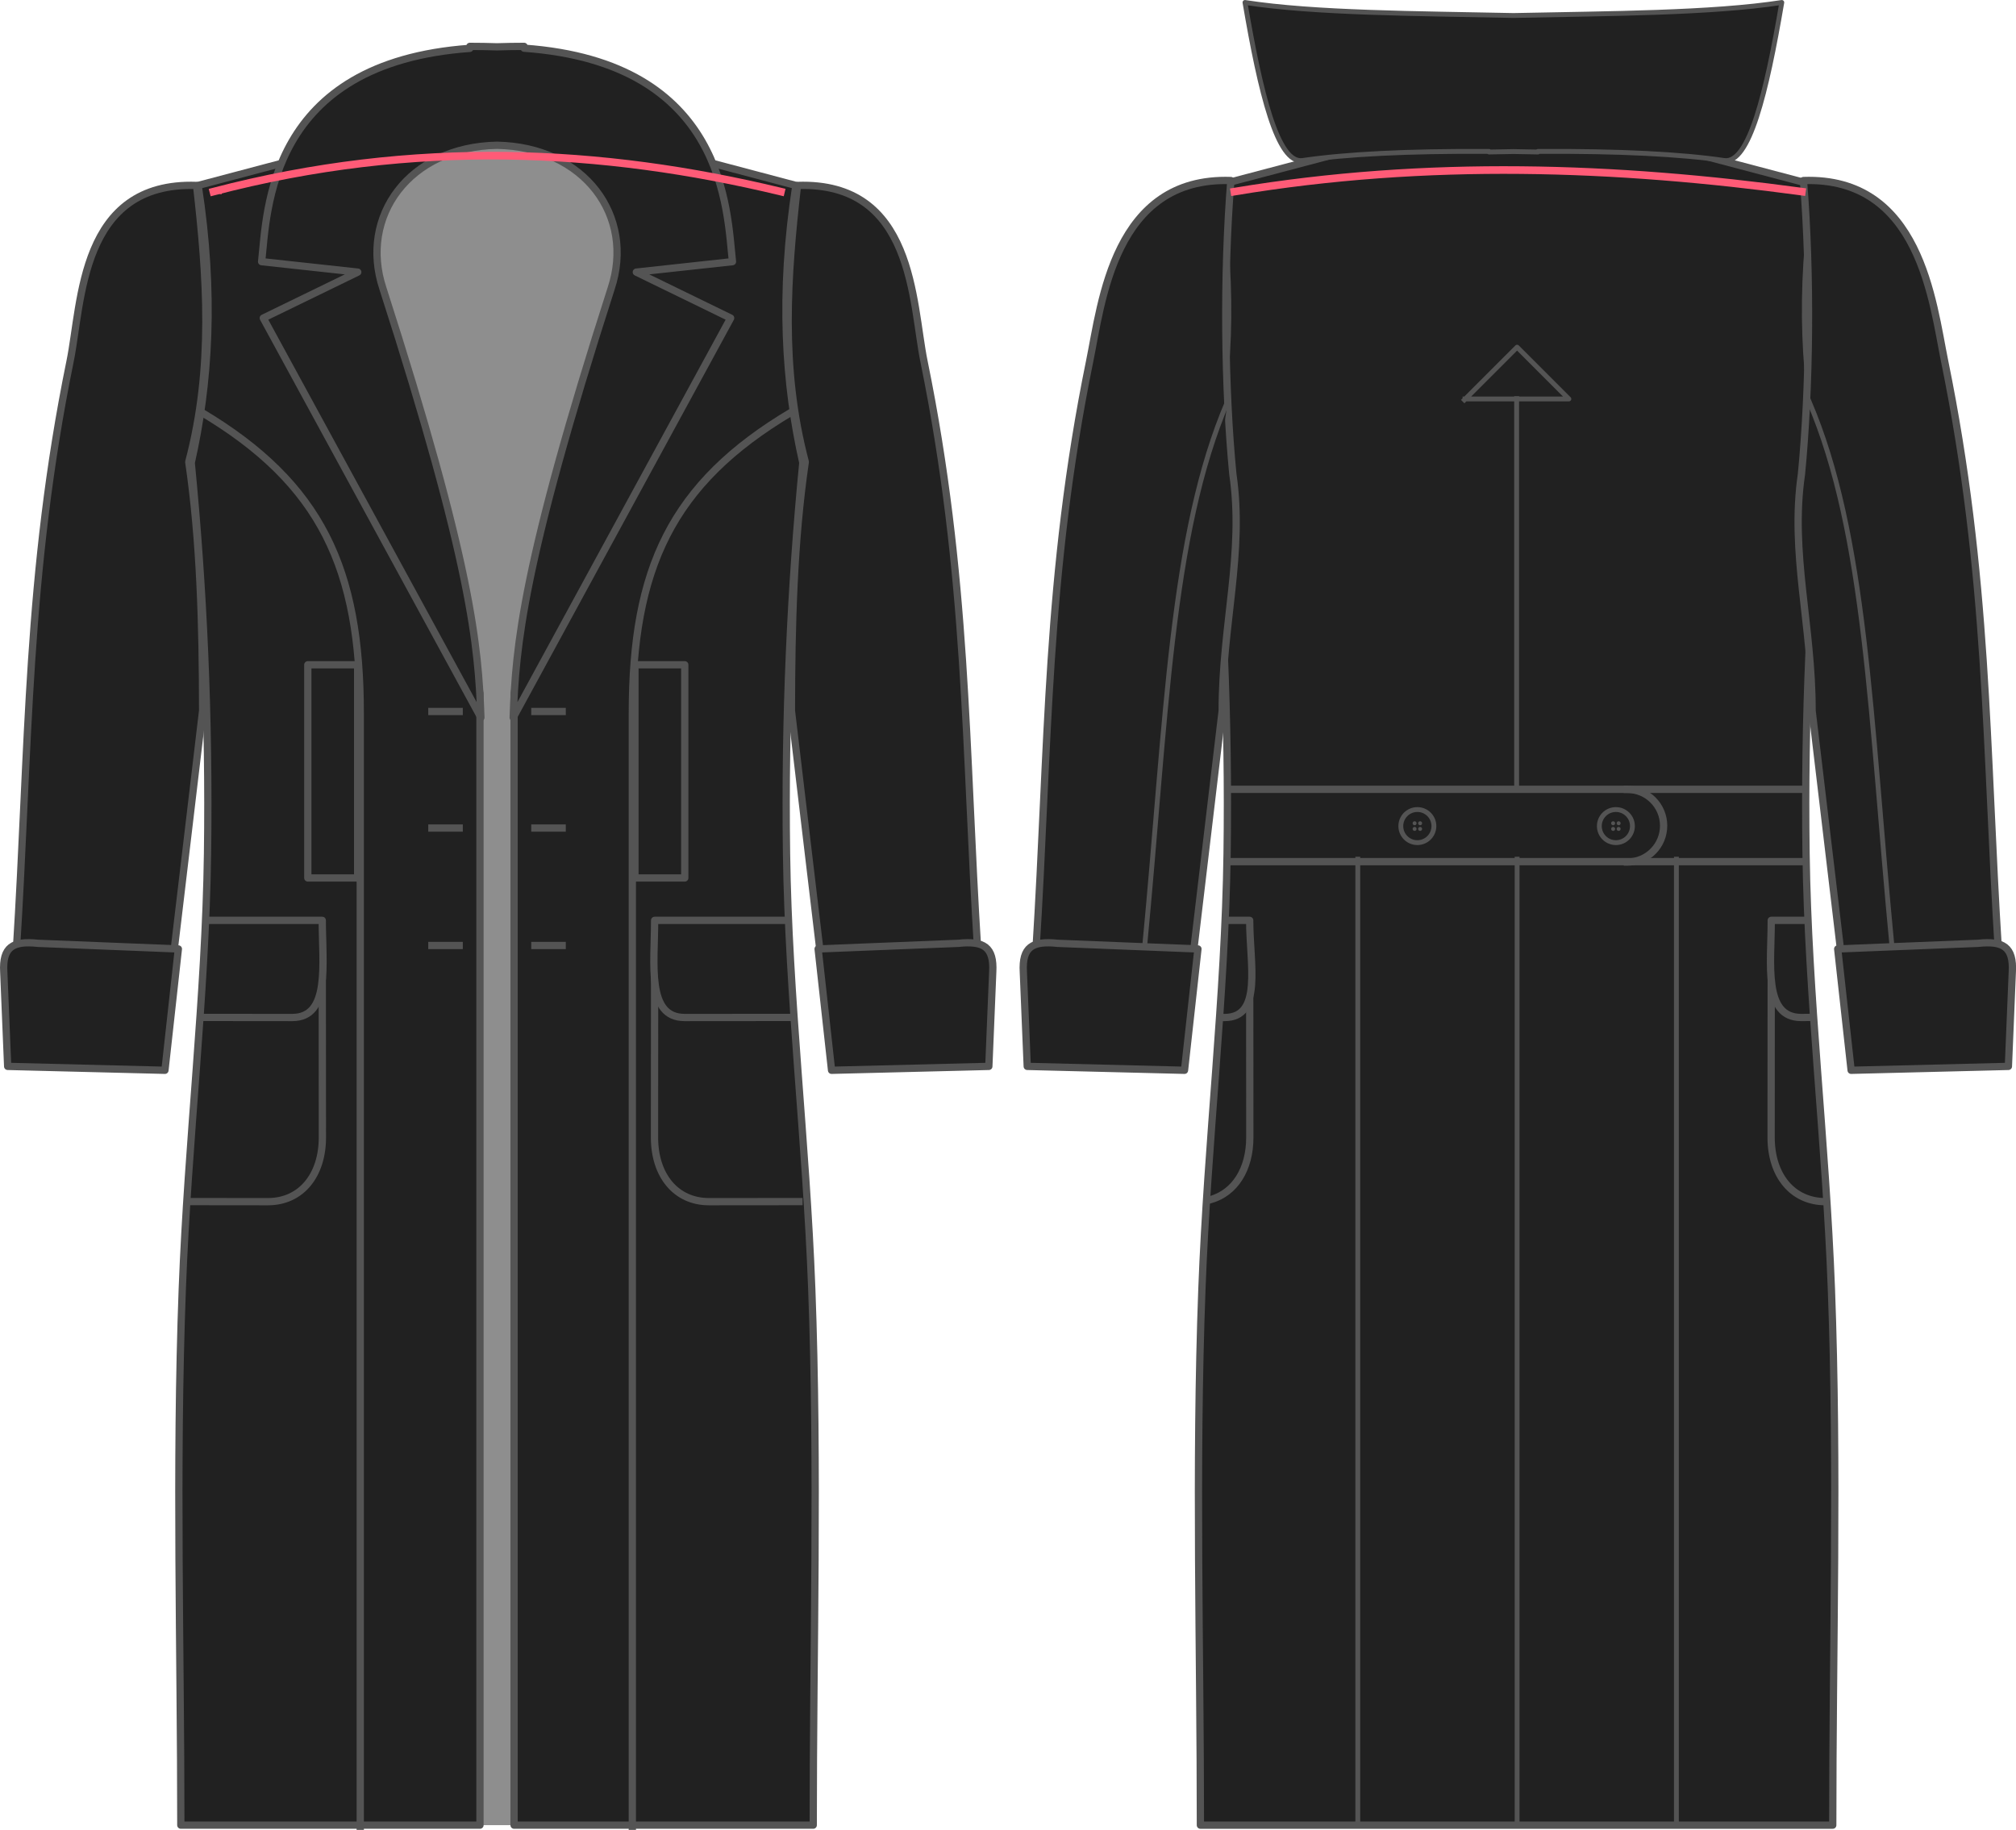 <?xml version="1.0" encoding="UTF-8" standalone="no"?>
<!-- Created with Inkscape (http://www.inkscape.org/) -->

<svg
   xmlns:dc="http://purl.org/dc/elements/1.1/"
   xmlns:cc="http://creativecommons.org/ns#"
   xmlns:rdf="http://www.w3.org/1999/02/22-rdf-syntax-ns#"
   xmlns:svg="http://www.w3.org/2000/svg"
   xmlns="http://www.w3.org/2000/svg"
   xmlns:sodipodi="http://sodipodi.sourceforge.net/DTD/sodipodi-0.dtd"
   xmlns:inkscape="http://www.inkscape.org/namespaces/inkscape"
   width="1000"
   height="907.552"
   id="svg2"
   version="1.1"
   inkscape:version="0.47 r22583"
   sodipodi:docname="bicepsease.svg">
  <defs
     id="defs4">
    <marker
       inkscape:stockid="Arrow1MstartQR"
       orient="auto"
       refY="0"
       refX="0"
       id="Arrow1MstartQR"
       style="overflow:visible">
      <path
         id="path5084"
         d="M 0,0 5,-5 -12.5,0 5,5 0,0 z"
         style="fill:#ff5b77;fill-rule:evenodd;stroke:#ff5b77;stroke-width:1pt;marker-start:none"
         transform="matrix(0.4,0,0,0.4,4,0)" />
    </marker>
    <marker
       style="overflow:visible"
       id="Arrow1Mend3"
       refX="0"
       refY="0"
       orient="auto"
       inkscape:stockid="Arrow1Mend3">
      <path
         transform="matrix(-0.4,0,0,-0.4,-4,0)"
         style="fill:#ff5b77;fill-rule:evenodd;stroke:#ff5b77;stroke-width:1pt;marker-start:none"
         d="M 0,0 5,-5 -12.5,0 5,5 0,0 z"
         id="path5087" />
    </marker>
    <inkscape:perspective
       id="perspective4716"
       inkscape:persp3d-origin="0.5 : 0.333333 : 1"
       inkscape:vp_z="1 : 0.5 : 1"
       inkscape:vp_y="0 : 1000 : 0"
       inkscape:vp_x="0 : 0.5 : 1"
       sodipodi:type="inkscape:persp3d" />
    <marker
       style="overflow:visible"
       id="Arrow1Sstart6"
       refX="0"
       refY="0"
       orient="auto"
       inkscape:stockid="Arrow1Sstart6">
      <path
         transform="matrix(0.2,0,0,0.2,1.2,0)"
         style="fill:#ff5b77;fill-rule:evenodd;stroke:#ff5b77;stroke-width:1pt;marker-start:none"
         d="M 0,0 5,-5 -12.5,0 5,5 0,0 z"
         id="path8850" />
    </marker>
    <marker
       style="overflow:visible"
       id="Arrow1SendT"
       refX="0"
       refY="0"
       orient="auto"
       inkscape:stockid="Arrow1SendT">
      <path
         transform="matrix(-0.2,0,0,-0.2,-1.2,0)"
         style="fill:#ff5b77;fill-rule:evenodd;stroke:#ff5b77;stroke-width:1pt;marker-start:none"
         d="M 0,0 5,-5 -12.5,0 5,5 0,0 z"
         id="path8853" />
    </marker>
  </defs>
  <sodipodi:namedview
     id="base"
     pagecolor="#ffffff"
     bordercolor="#666666"
     borderopacity="1.0"
     inkscape:pageopacity="0.0"
     inkscape:pageshadow="2"
     inkscape:zoom="0.494975"
     inkscape:cx="618.476"
     inkscape:cy="387.072"
     inkscape:document-units="px"
     inkscape:current-layer="layer1"
     showgrid="false"
     inkscape:window-width="1832"
     inkscape:window-height="1057"
     inkscape:window-x="-8"
     inkscape:window-y="-8"
     inkscape:window-maximized="0" />
  <g
     inkscape:label="Layer 1"
     inkscape:groupmode="layer"
     id="layer1"
     transform="translate(-27.78,298.117)">
    <g
       id="g3854"
       transform="matrix(2.407,0,0,2.407,-37.868,-857.427)">
      <rect
         y="259.046"
         x="98.214"
         height="349.388"
         width="58.571"
         id="rect3781"
         style="fill:#8e8e8e;fill-opacity:1;stroke:none" />
      <path
         style="fill:#212121;fill-opacity:1;stroke:#545454;stroke-width:1.5;stroke-linecap:square;stroke-linejoin:round;stroke-miterlimit:4;stroke-opacity:1;stroke-dasharray:none;stroke-dashoffset:0"
         d="M 100.471,262.005 68.109,270.576 C 71.562,293.029 70.354,311.442 66.68,327.719 69.184,353.334 70.424,380.208 70.039,408.255 69.636,437.562 65.985,467.569 64.84,497.882 63.44,534.941 64.547,572.368 64.537,608.434 L 126.186,608.434 126.186,375.219 C 117.532,337.533 100.722,304.998 100.471,262.005 z"
         id="path3852"
         sodipodi:nodetypes="cccsscccc" />
      <path
         sodipodi:nodetypes="cccsscccc"
         id="path2913"
         d="M 158.929,262.005 191.291,270.576 C 187.838,293.029 189.046,311.442 192.72,327.719 190.216,353.334 188.976,380.208 189.361,408.255 189.764,437.562 193.415,467.569 194.56,497.882 195.96,534.941 194.853,572.368 194.863,608.434 L 133.214,608.434 133.214,375.219 C 141.868,337.533 158.678,304.998 158.929,262.005 z"
         style="fill:#212121;fill-opacity:1;stroke:#545454;stroke-width:1.5;stroke-linecap:square;stroke-linejoin:round;stroke-miterlimit:4;stroke-opacity:1;stroke-dasharray:none;stroke-dashoffset:0" />
      <path
         sodipodi:nodetypes="csccccc"
         id="path3687"
         d="M 191.618,270.576 C 215.705,269.755 215.197,294.625 217.689,306.826 226.685,350.865 226.127,386.554 228.76,428.255 L 196.439,429.862 190.368,378.791 C 190.387,361.148 190.847,343.769 193.225,327.541 188.088,308.107 189.487,289.306 191.618,270.576 z"
         style="fill:#212121;stroke:#545454;stroke-width:1.5;stroke-linecap:square;stroke-linejoin:round;stroke-miterlimit:4;stroke-opacity:1;stroke-dasharray:none;stroke-dashoffset:0" />
      <path
         style="fill:none;stroke:#545454;stroke-width:1.5;stroke-linecap:square;stroke-linejoin:round;stroke-miterlimit:4;stroke-opacity:1;stroke-dasharray:none;stroke-dashoffset:0"
         d="M 162.178,426.29 C 162.178,426.876 162.153,466.017 162.153,466.739 162.153,474.553 166.554,479.968 173.364,479.968 L 191.918,479.951"
         id="path3712"
         sodipodi:nodetypes="cscc" />
      <path
         sodipodi:nodetypes="cccc"
         id="path3710"
         d="M 188.553,422.005 162.178,422.005 C 162.178,431.036 160.482,442.027 168.364,442.022 L 189.774,442.005"
         style="fill:#212121;stroke:#545454;stroke-width:1.5;stroke-linecap:square;stroke-linejoin:round;stroke-miterlimit:4;stroke-opacity:1;stroke-dasharray:none;stroke-dashoffset:0" />
      <path
         id="path3716"
         d="M 137.5,378.969 143.125,378.969"
         style="fill:none;stroke:#545454;stroke-width:1.5;stroke-linecap:square;stroke-linejoin:round;stroke-miterlimit:4;stroke-opacity:1;stroke-dasharray:none;stroke-dashoffset:0" />
      <path
         style="fill:none;stroke:#545454;stroke-width:1.5;stroke-linecap:square;stroke-linejoin:round;stroke-miterlimit:4;stroke-opacity:1;stroke-dasharray:none;stroke-dashoffset:0"
         d="M 137.5,402.987 143.125,402.987"
         id="path3718" />
      <path
         id="path3720"
         d="M 137.5,427.183 143.125,427.183"
         style="fill:none;stroke:#545454;stroke-width:1.5;stroke-linecap:square;stroke-linejoin:round;stroke-miterlimit:4;stroke-opacity:1;stroke-dasharray:none;stroke-dashoffset:0" />
      <path
         sodipodi:nodetypes="cccccc"
         id="path3722"
         d="M 198.64,452.898 231.051,452.094 231.855,432.63 C 232.143,427.499 229.988,426.185 224.801,426.737 L 195.873,427.898 198.64,452.898 z"
         style="fill:#212121;stroke:#545454;stroke-width:1.5;stroke-linecap:square;stroke-linejoin:round;stroke-miterlimit:4;stroke-opacity:1;stroke-dasharray:none;stroke-dashoffset:0" />
      <path
         style="fill:#212121;stroke:#545454;stroke-width:1.5;stroke-linecap:square;stroke-linejoin:round;stroke-miterlimit:4;stroke-opacity:1;stroke-dasharray:none;stroke-dashoffset:0"
         d="M 67.782,270.576 C 43.695,269.755 44.203,294.625 41.711,306.826 32.715,350.865 33.273,386.554 30.64,428.255 L 62.961,429.862 69.032,378.791 C 69.013,361.148 68.553,343.769 66.175,327.541 71.312,308.107 69.913,289.306 67.782,270.576 z"
         id="path3742"
         sodipodi:nodetypes="csccccc" />
      <path
         sodipodi:nodetypes="cscc"
         id="path3744"
         d="M 93.686,426.29 C 93.686,426.876 93.711,466.017 93.711,466.739 93.711,474.553 89.31,479.968 82.5,479.968 L 66.811,479.951"
         style="fill:none;stroke:#545454;stroke-width:1.5;stroke-linecap:square;stroke-linejoin:round;stroke-miterlimit:4;stroke-opacity:1;stroke-dasharray:none;stroke-dashoffset:0" />
      <path
         style="fill:#212121;stroke:#545454;stroke-width:1.5;stroke-linecap:square;stroke-linejoin:round;stroke-miterlimit:4;stroke-opacity:1;stroke-dasharray:none;stroke-dashoffset:0"
         d="M 70.65,422.005 93.686,422.005 C 93.686,431.036 95.382,442.027 87.5,442.022 L 69.667,442.005"
         id="path3746"
         sodipodi:nodetypes="cccc" />
      <path
         style="fill:none;stroke:#545454;stroke-width:1.5;stroke-linecap:square;stroke-linejoin:round;stroke-miterlimit:4;stroke-opacity:1;stroke-dasharray:none;stroke-dashoffset:0"
         d="M 121.9,378.969 116.275,378.969"
         id="path3750" />
      <path
         id="path3752"
         d="M 121.9,402.987 116.275,402.987"
         style="fill:none;stroke:#545454;stroke-width:1.5;stroke-linecap:square;stroke-linejoin:round;stroke-miterlimit:4;stroke-opacity:1;stroke-dasharray:none;stroke-dashoffset:0" />
      <path
         style="fill:none;stroke:#545454;stroke-width:1.5;stroke-linecap:square;stroke-linejoin:round;stroke-miterlimit:4;stroke-opacity:1;stroke-dasharray:none;stroke-dashoffset:0"
         d="M 121.9,427.183 116.275,427.183"
         id="path3754" />
      <path
         style="fill:#212121;stroke:#545454;stroke-width:1.5;stroke-linecap:square;stroke-linejoin:round;stroke-miterlimit:4;stroke-opacity:1;stroke-dasharray:none;stroke-dashoffset:0"
         d="M 61.265,452.898 28.854,452.094 28.05,432.63 C 27.762,427.499 29.917,426.185 35.104,426.737 L 64.032,427.898 61.265,452.898 z"
         id="path3756"
         sodipodi:nodetypes="cccccc" />
      <path
         id="path3724"
         d="M 124.094,241.924 124.094,242.331 C 82.53,245.315 82.34,275.772 81.188,286.281 L 101,288.438 81.531,297.906 126.375,380.219 C 125.882,365.518 124.429,348.552 106.188,291.812 101.273,276.977 111.559,262.637 129.688,262.299 147.835,262.633 158.137,276.968 153.219,291.812 134.977,348.552 133.524,365.518 133.031,380.219 L 177.844,297.906 158.406,288.438 178.219,286.281 C 177.066,275.771 176.865,245.279 135.281,242.299 L 135.281,241.924 C 133.334,241.924 131.494,241.959 129.688,242.018 127.891,241.959 126.029,241.924 124.094,241.924 z"
         style="fill:#212121;stroke:#545454;stroke-width:1.5;stroke-linecap:square;stroke-linejoin:round;stroke-miterlimit:4;stroke-opacity:1;stroke-dasharray:none;stroke-dashoffset:0"
         sodipodi:nodetypes="ccccccccccccccccc" />
    </g>
    <path
       style="fill:none;stroke:#ff5b77;stroke-width:3.788;stroke-linecap:square;stroke-linejoin:round;stroke-miterlimit:4;stroke-opacity:1;stroke-dasharray:none;stroke-dashoffset:0;marker-start:url(#Arrow1MstartQR);marker-end:url(#Arrow1Mend3)"
       d="M 133.635,-203.07 C 233.68,-229.232 326.506,-224.419 415.143,-203.07"
       id="path4769"
       sodipodi:nodetypes="cc" />
    <g
       id="g4045"
       transform="matrix(2.407,0,0,2.407,-39.084,-857.427)">
      <path
         id="path3882"
         d="M 330.656,262 C 330.656,262.086 330.657,262.164 330.656,262.25 L 308.062,262.812 278.719,270.562 C 282.172,293.015 280.986,311.442 277.312,327.719 279.816,353.334 281.041,380.203 280.656,408.25 280.253,437.557 276.614,467.562 275.469,497.875 274.069,534.934 275.166,572.371 275.156,608.438 L 327.656,608.438 336.812,608.438 405.469,608.438 C 405.459,572.371 406.587,534.934 405.188,497.875 404.043,467.562 400.372,437.557 399.969,408.25 399.584,380.203 400.84,353.334 403.344,327.719 399.67,311.442 398.453,293.015 401.906,270.562 L 373.375,263.031 341.406,262.25 C 341.406,262.166 341.407,262.084 341.406,262 L 336.062,262.125 330.656,262 z"
         style="fill:#212121;fill-opacity:1;stroke:#545454;stroke-width:1.5;stroke-linecap:square;stroke-linejoin:round;stroke-miterlimit:4;stroke-opacity:1;stroke-dasharray:none;stroke-dashoffset:0" />
      <path
         sodipodi:nodetypes="csc"
         id="path3888"
         d="M 392.795,426.29 C 392.795,426.876 392.77,466.017 392.77,466.739 392.77,474.553 397.171,479.968 403.981,479.968"
         style="fill:none;stroke:#545454;stroke-width:1.5;stroke-linecap:square;stroke-linejoin:round;stroke-miterlimit:4;stroke-opacity:1;stroke-dasharray:none;stroke-dashoffset:0" />
      <path
         style="fill:#212121;stroke:#545454;stroke-width:1.5;stroke-linecap:square;stroke-linejoin:round;stroke-miterlimit:4;stroke-opacity:1;stroke-dasharray:none;stroke-dashoffset:0"
         d="M 399.219,422.005 392.795,422.005 C 392.795,431.036 391.099,442.027 398.981,442.022 L 400.44,442.005"
         id="path3890"
         sodipodi:nodetypes="cccc" />
      <path
         sodipodi:nodetypes="csccccc"
         id="path3902"
         d="M 281.429,269.566 C 257.342,268.745 254.82,294.625 252.328,306.826 243.332,350.865 243.89,386.554 241.257,428.255 L 273.578,429.862 279.649,378.791 C 279.63,361.148 284.221,346.294 281.843,330.066 280.116,312.348 279.856,289.222 281.429,269.566 z"
         style="fill:#212121;stroke:#545454;stroke-width:1.5;stroke-linecap:square;stroke-linejoin:round;stroke-miterlimit:4;stroke-opacity:1;stroke-dasharray:none;stroke-dashoffset:0" />
      <path
         style="fill:none;stroke:#545454;stroke-width:1.5;stroke-linecap:square;stroke-linejoin:round;stroke-miterlimit:4;stroke-opacity:1;stroke-dasharray:none;stroke-dashoffset:0"
         d="M 285.313,426.29 C 285.313,426.876 285.338,466.017 285.338,466.739 285.338,473.273 282.26,478.13 277.27,479.546"
         id="path3904"
         sodipodi:nodetypes="csc" />
      <path
         sodipodi:nodetypes="ccc"
         id="path3906"
         d="M 281.47,422.005 285.313,422.005 C 285.313,431.036 288.019,442.027 280.137,442.022"
         style="fill:#212121;stroke:#545454;stroke-width:1.5;stroke-linecap:square;stroke-linejoin:round;stroke-miterlimit:4;stroke-opacity:1;stroke-dasharray:none;stroke-dashoffset:0" />
      <path
         sodipodi:nodetypes="cccccc"
         id="path3916"
         d="M 271.882,452.898 239.471,452.094 238.667,432.63 C 238.379,427.499 240.534,426.185 245.721,426.737 L 274.649,427.898 271.882,452.898 z"
         style="fill:#212121;stroke:#545454;stroke-width:1.5;stroke-linecap:square;stroke-linejoin:round;stroke-miterlimit:4;stroke-opacity:1;stroke-dasharray:none;stroke-dashoffset:0" />
      <path
         style="fill:#212121;stroke:#545454;stroke-width:1.5;stroke-linecap:square;stroke-linejoin:round;stroke-miterlimit:4;stroke-opacity:1;stroke-dasharray:none;stroke-dashoffset:0"
         d="M 399.434,269.566 C 423.521,268.745 426.043,294.625 428.535,306.826 437.531,350.865 436.973,386.554 439.606,428.255 L 407.285,429.862 401.214,378.791 C 401.233,361.148 396.642,346.294 399.02,330.066 400.747,312.348 401.007,289.222 399.434,269.566 z"
         id="path3961"
         sodipodi:nodetypes="csccccc" />
      <path
         style="fill:#212121;stroke:#545454;stroke-width:1.5;stroke-linecap:square;stroke-linejoin:round;stroke-miterlimit:4;stroke-opacity:1;stroke-dasharray:none;stroke-dashoffset:0"
         d="M 409.257,452.898 441.668,452.094 442.472,432.63 C 442.76,427.499 440.605,426.185 435.418,426.737 L 406.49,427.898 409.257,452.898 z"
         id="path3900"
         sodipodi:nodetypes="cccccc" />
      <path
         sodipodi:nodetypes="cc"
         id="path3964"
         d="M 281.075,409.905 399.01,409.905"
         style="fill:#8e8e8e;fill-opacity:1;stroke:#545454;stroke-width:1.5;stroke-linecap:square;stroke-linejoin:round;stroke-miterlimit:4;stroke-opacity:1;stroke-dasharray:none;stroke-dashoffset:0" />
      <path
         sodipodi:nodetypes="cc"
         style="fill:#8e8e8e;fill-opacity:1;stroke:#545454;stroke-width:1.5;stroke-linecap:square;stroke-linejoin:round;stroke-miterlimit:4;stroke-opacity:1;stroke-dasharray:none;stroke-dashoffset:0"
         d="M 281.58,395.005 399.263,395.005"
         id="path3966" />
      <path
         sodipodi:open="true"
         sodipodi:end="3.14159"
         sodipodi:start="0"
         transform="matrix(0,0.956,0.956,0,-22.218,100.963)"
         d="M 323.249,403.087 C 323.249,407.411 319.744,410.916 315.42,410.916 311.096,410.916 307.591,407.411 307.591,403.087"
         sodipodi:ry="7.82868"
         sodipodi:rx="7.82868"
         sodipodi:cy="403.087"
         sodipodi:cx="315.42"
         id="path3968"
         style="fill:none;stroke:#545454;stroke-width:1.569;stroke-linecap:square;stroke-linejoin:round;stroke-miterlimit:4;stroke-opacity:1;stroke-dasharray:none;stroke-dashoffset:0"
         sodipodi:type="arc" />
      <path
         transform="translate(5.837,0.126)"
         d="M 358.351,402.455 C 358.351,404.338 356.825,405.864 354.942,405.864 353.059,405.864 351.533,404.338 351.533,402.455 351.533,400.572 353.059,399.046 354.942,399.046 356.825,399.046 358.351,400.572 358.351,402.455 z"
         sodipodi:ry="3.40926"
         sodipodi:rx="3.40926"
         sodipodi:cy="402.455"
         sodipodi:cx="354.942"
         id="path3970"
         style="fill:none;stroke:#545454;stroke-width:1;stroke-linecap:square;stroke-linejoin:round;stroke-miterlimit:4;stroke-opacity:1;stroke-dasharray:none;stroke-dashoffset:0"
         sodipodi:type="arc" />
      <path
         sodipodi:type="arc"
         style="fill:none;stroke:#545454;stroke-width:1;stroke-linecap:square;stroke-linejoin:round;stroke-miterlimit:4;stroke-opacity:1;stroke-dasharray:none;stroke-dashoffset:0"
         id="path3972"
         sodipodi:cx="354.942"
         sodipodi:cy="402.455"
         sodipodi:rx="3.40926"
         sodipodi:ry="3.40926"
         d="M 358.351,402.455 C 358.351,404.338 356.825,405.864 354.942,405.864 353.059,405.864 351.533,404.338 351.533,402.455 351.533,400.572 353.059,399.046 354.942,399.046 356.825,399.046 358.351,400.572 358.351,402.455 z"
         transform="translate(-35.075,0.126)" />
      <g
         transform="translate(-0.446,0.142)"
         id="g3992">
        <g
           id="g3982">
          <path
             d="M 361.066,401.855 C 361.066,402.082 360.883,402.265 360.656,402.265 360.429,402.265 360.246,402.082 360.246,401.855 360.246,401.628 360.429,401.445 360.656,401.445 360.883,401.445 361.066,401.628 361.066,401.855 z"
             sodipodi:ry="0.410374"
             sodipodi:rx="0.410374"
             sodipodi:cy="401.855"
             sodipodi:cx="360.656"
             id="path3978"
             style="fill:#545454;stroke:none"
             sodipodi:type="arc" />
          <path
             transform="translate(1.136,0)"
             sodipodi:type="arc"
             style="fill:#545454;stroke:none"
             id="path3980"
             sodipodi:cx="360.656"
             sodipodi:cy="401.855"
             sodipodi:rx="0.410374"
             sodipodi:ry="0.410374"
             d="M 361.066,401.855 C 361.066,402.082 360.883,402.265 360.656,402.265 360.429,402.265 360.246,402.082 360.246,401.855 360.246,401.628 360.429,401.445 360.656,401.445 360.883,401.445 361.066,401.628 361.066,401.855 z" />
        </g>
        <g
           id="g3986"
           transform="translate(0,1.168)">
          <path
             sodipodi:type="arc"
             style="fill:#545454;stroke:none"
             id="path3988"
             sodipodi:cx="360.656"
             sodipodi:cy="401.855"
             sodipodi:rx="0.410374"
             sodipodi:ry="0.410374"
             d="M 361.066,401.855 C 361.066,402.082 360.883,402.265 360.656,402.265 360.429,402.265 360.246,402.082 360.246,401.855 360.246,401.628 360.429,401.445 360.656,401.445 360.883,401.445 361.066,401.628 361.066,401.855 z" />
          <path
             d="M 361.066,401.855 C 361.066,402.082 360.883,402.265 360.656,402.265 360.429,402.265 360.246,402.082 360.246,401.855 360.246,401.628 360.429,401.445 360.656,401.445 360.883,401.445 361.066,401.628 361.066,401.855 z"
             sodipodi:ry="0.410374"
             sodipodi:rx="0.410374"
             sodipodi:cy="401.855"
             sodipodi:cx="360.656"
             id="path3990"
             style="fill:#545454;stroke:none"
             sodipodi:type="arc"
             transform="translate(1.136,0)" />
        </g>
      </g>
      <g
         id="g4002"
         transform="translate(-41.357,0.142)">
        <g
           id="g4004">
          <path
             sodipodi:type="arc"
             style="fill:#545454;stroke:none"
             id="path4006"
             sodipodi:cx="360.656"
             sodipodi:cy="401.855"
             sodipodi:rx="0.410374"
             sodipodi:ry="0.410374"
             d="M 361.066,401.855 C 361.066,402.082 360.883,402.265 360.656,402.265 360.429,402.265 360.246,402.082 360.246,401.855 360.246,401.628 360.429,401.445 360.656,401.445 360.883,401.445 361.066,401.628 361.066,401.855 z" />
          <path
             d="M 361.066,401.855 C 361.066,402.082 360.883,402.265 360.656,402.265 360.429,402.265 360.246,402.082 360.246,401.855 360.246,401.628 360.429,401.445 360.656,401.445 360.883,401.445 361.066,401.628 361.066,401.855 z"
             sodipodi:ry="0.410374"
             sodipodi:rx="0.410374"
             sodipodi:cy="401.855"
             sodipodi:cx="360.656"
             id="path4008"
             style="fill:#545454;stroke:none"
             sodipodi:type="arc"
             transform="translate(1.136,0)" />
        </g>
        <g
           transform="translate(0,1.168)"
           id="g4010">
          <path
             d="M 361.066,401.855 C 361.066,402.082 360.883,402.265 360.656,402.265 360.429,402.265 360.246,402.082 360.246,401.855 360.246,401.628 360.429,401.445 360.656,401.445 360.883,401.445 361.066,401.628 361.066,401.855 z"
             sodipodi:ry="0.410374"
             sodipodi:rx="0.410374"
             sodipodi:cy="401.855"
             sodipodi:cx="360.656"
             id="path4012"
             style="fill:#545454;stroke:none"
             sodipodi:type="arc" />
          <path
             transform="translate(1.136,0)"
             sodipodi:type="arc"
             style="fill:#545454;stroke:none"
             id="path4014"
             sodipodi:cx="360.656"
             sodipodi:cy="401.855"
             sodipodi:rx="0.410374"
             sodipodi:ry="0.410374"
             d="M 361.066,401.855 C 361.066,402.082 360.883,402.265 360.656,402.265 360.429,402.265 360.246,402.082 360.246,401.855 360.246,401.628 360.429,401.445 360.656,401.445 360.883,401.445 361.066,401.628 361.066,401.855 z" />
        </g>
      </g>
      <path
         sodipodi:nodetypes="cccc"
         id="path4022"
         d="M 329.685,314.572 351.087,314.572 340.417,303.903 329.558,314.762"
         style="fill:none;stroke:#545454;stroke-width:1;stroke-linecap:square;stroke-linejoin:round;stroke-miterlimit:4;stroke-opacity:1;stroke-dasharray:none;stroke-dashoffset:0" />
      <path
         id="path4024"
         d="M 340.323,314.505 340.323,394.862"
         style="fill:none;stroke:#545454;stroke-width:1;stroke-linecap:square;stroke-linejoin:round;stroke-miterlimit:4;stroke-opacity:1;stroke-dasharray:none;stroke-dashoffset:0" />
      <path
         id="path4026"
         d="M 340.421,409.4 340.421,608.148"
         style="fill:none;stroke:#545454;stroke-width:1;stroke-linecap:square;stroke-linejoin:round;stroke-miterlimit:4;stroke-opacity:1;stroke-dasharray:none;stroke-dashoffset:0" />
      <path
         style="fill:none;stroke:#545454;stroke-width:1;stroke-linecap:square;stroke-linejoin:round;stroke-miterlimit:4;stroke-opacity:1;stroke-dasharray:none;stroke-dashoffset:0"
         d="M 373.251,409.4 373.251,608.148"
         id="path4028" />
      <path
         id="path4030"
         d="M 307.591,409.4 307.591,608.148"
         style="fill:none;stroke:#545454;stroke-width:1;stroke-linecap:square;stroke-linejoin:round;stroke-miterlimit:4;stroke-opacity:1;stroke-dasharray:none;stroke-dashoffset:0" />
      <path
         id="path4036"
         d="M 284.344,232.875 C 287.5,251.47 291.06,266.203 296.219,265.438 305.14,264.123 317.76,263.476 334.625,263.562 L 334.625,263.688 C 336.367,263.652 337.992,263.616 339.656,263.594 341.324,263.616 342.973,263.652 344.719,263.688 L 344.719,263.562 C 361.568,263.477 374.178,264.123 383.094,265.438 388.253,266.203 391.813,251.47 394.969,232.875 380.569,235.11 359.537,235.144 339.688,235.562 319.829,235.143 298.751,235.112 284.344,232.875 z"
         style="fill:#212121;stroke:#545454;stroke-width:1;stroke-linecap:square;stroke-linejoin:round;stroke-miterlimit:4;stroke-opacity:1;stroke-dasharray:none;stroke-dashoffset:0" />
      <path
         sodipodi:nodetypes="cc"
         id="path4041"
         d="M 400.525,314.951 C 412.396,342.506 413.174,380.447 417.698,427.583"
         style="fill:#212121;fill-opacity:1;stroke:#545454;stroke-width:1;stroke-linecap:square;stroke-linejoin:round;stroke-miterlimit:4;stroke-opacity:1;stroke-dasharray:none;stroke-dashoffset:0" />
      <path
         style="fill:#212121;fill-opacity:1;stroke:#545454;stroke-width:1;stroke-linecap:square;stroke-linejoin:round;stroke-miterlimit:4;stroke-opacity:1;stroke-dasharray:none;stroke-dashoffset:0"
         d="M 280.822,314.951 C 268.951,342.506 268.173,380.447 263.649,427.583"
         id="path4043"
         sodipodi:nodetypes="cc" />
    </g>
    <g
       id="g4107"
       transform="matrix(2.407,0,0,2.407,-39.084,-857.427)">
      <rect
         y="369.34"
         x="158.121"
         height="43.929"
         width="10.268"
         id="rect3714"
         style="fill:none;stroke:#545454;stroke-width:1.5;stroke-linecap:square;stroke-linejoin:round;stroke-miterlimit:4;stroke-opacity:1;stroke-dasharray:none;stroke-dashoffset:0"
         transform="translate(0.505,0)" />
      <path
         sodipodi:nodetypes="ccc"
         transform="translate(27.78,232.375)"
         id="path4104"
         d="M 163.14,84.879 C 138.212,99.684 130.31,117.326 130.31,146.96 L 130.31,376.308"
         style="fill:none;stroke:#545454;stroke-width:1.5;stroke-linecap:square;stroke-linejoin:round;stroke-miterlimit:4;stroke-opacity:1;stroke-dasharray:none;stroke-dashoffset:0" />
    </g>
    <g
       id="g4111"
       transform="matrix(-2.407,0,0,2.407,586.996,-857.427)">
      <rect
         transform="translate(0.505,0)"
         style="fill:none;stroke:#545454;stroke-width:1.5;stroke-linecap:square;stroke-linejoin:round;stroke-miterlimit:4;stroke-opacity:1;stroke-dasharray:none;stroke-dashoffset:0"
         id="rect4113"
         width="10.268"
         height="43.929"
         x="158.121"
         y="369.34" />
      <path
         style="fill:none;stroke:#545454;stroke-width:1.5;stroke-linecap:square;stroke-linejoin:round;stroke-miterlimit:4;stroke-opacity:1;stroke-dasharray:none;stroke-dashoffset:0"
         d="M 163.14,84.879 C 138.212,99.684 130.31,117.326 130.31,146.96 L 130.31,376.308"
         id="path4115"
         transform="translate(27.78,232.375)"
         sodipodi:nodetypes="ccc" />
    </g>
    <path
       sodipodi:nodetypes="cc"
       id="path4612"
       d="M 640.064,-203.07 C 736.028,-219.029 829.406,-215.595 921.572,-203.07"
       style="fill:none;stroke:#ff5b77;stroke-width:3.788;stroke-linecap:square;stroke-linejoin:round;stroke-miterlimit:4;stroke-opacity:1;stroke-dasharray:none;stroke-dashoffset:0;marker-start:url(#Arrow1MstartQR);marker-end:url(#Arrow1Mend3)" />
  </g>
</svg>
